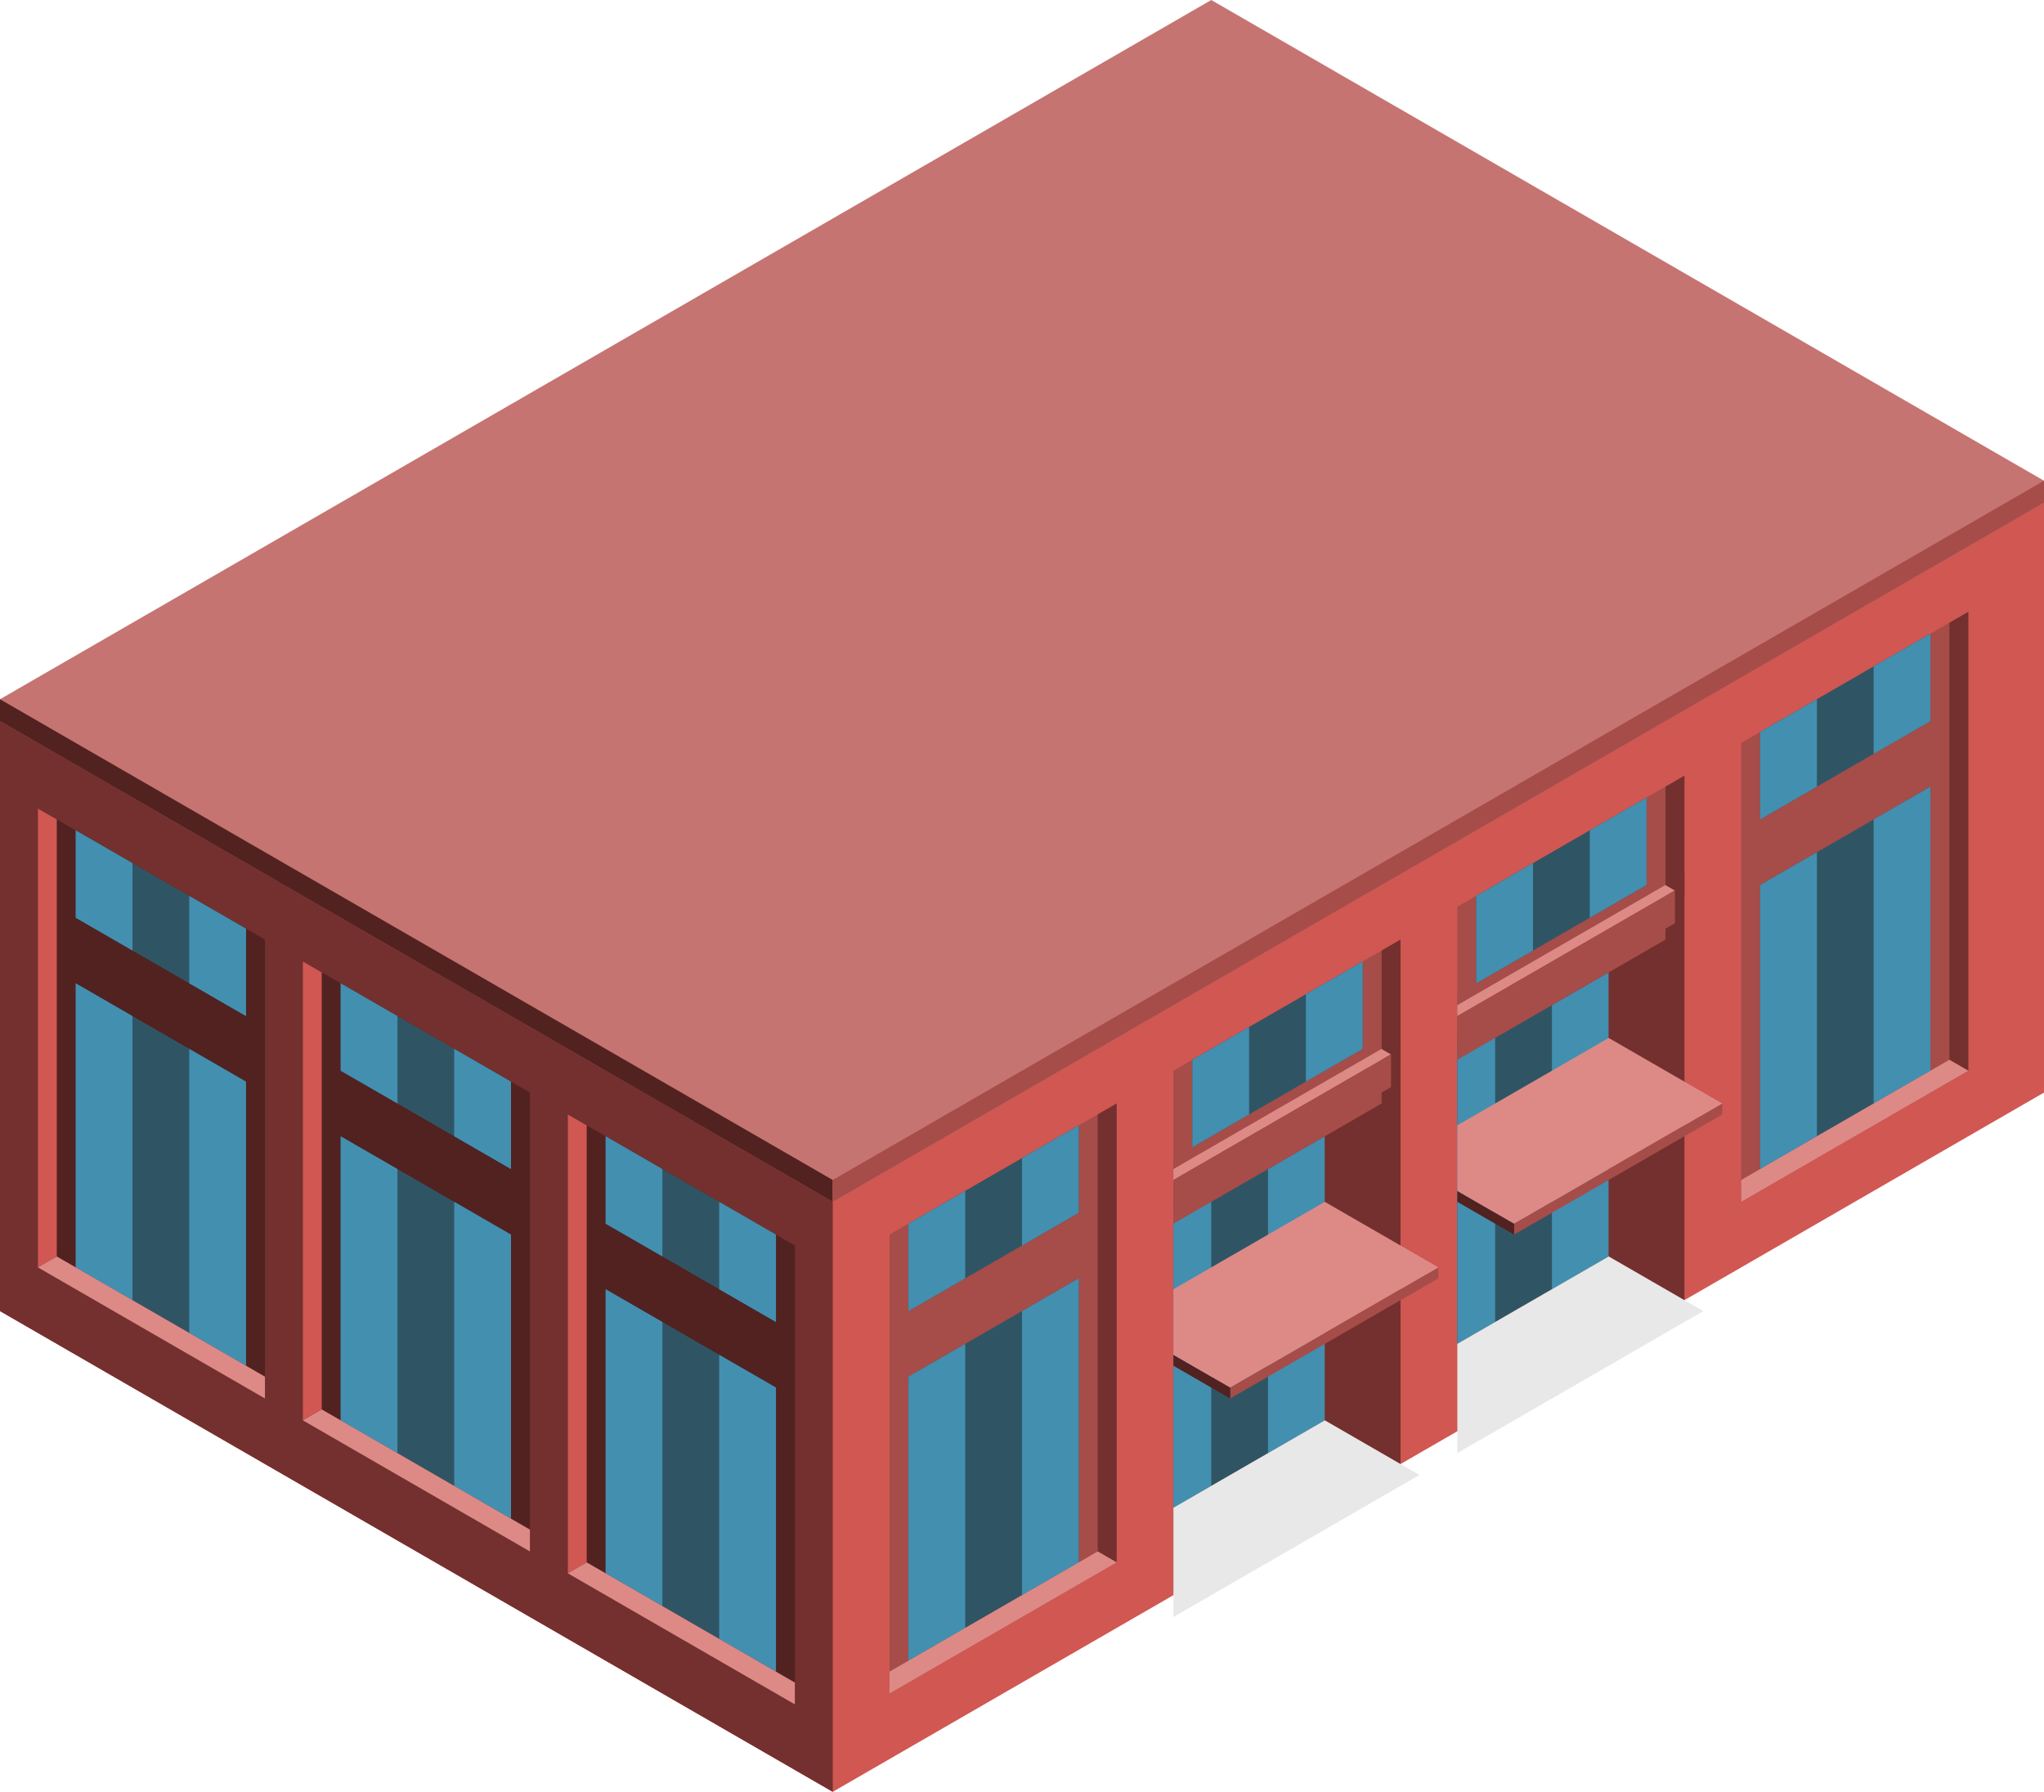 <svg id="Layer_1" data-name="Layer 1" xmlns="http://www.w3.org/2000/svg" viewBox="0 0 270 236.713">
  <defs>
    <style>
      .top-dark {
        fill: #c67471;
      }

      .exterior-R-prim {
        fill: #d05752;
      }

      .exterior-L-prim {
        fill: #73302e;
      }

      .exterior-L-dark {
        fill: #512220;
      }

      .curtain-L-prim-dark {
        fill: #2f5565;
      }

      .curtain-L-prim-light {
        fill: #438fb0;
      }

      .top-prim {
        fill: #dd8a87;
      }

      .exterior-R-dark {
        fill: #a64c49;
      }

      .concrete-top {
        fill: #e8e8e8;
      }
    </style>
  </defs>
  <title>Artboard 23</title>
  <g id="root">
    <path id="anchor_0_155.884_270" class="top-dark" d="M0,101.036l110,60.622L270,69.282V63.508L160,0,0,92.376Z"/>
    <path class="exterior-R-prim" d="M270,66.395,110,158.771,0,95.263v77.942L110,236.713l160-92.376Z"/>
    <path class="exterior-L-prim" d="M0,95.263,110,158.771v77.942L0,173.205Z"/>
    <path class="exterior-L-dark" d="M75,147.224l30,17.321v60.621l-30-17.32Z"/>
    <path class="exterior-L-dark" d="M40,127.017l30,17.32v60.622l-30-17.32Z"/>
    <path class="exterior-L-dark" d="M5,106.81l30,17.32v60.622L5,167.431Z"/>
    <path class="curtain-L-prim-dark" d="M102.5,163.101,80,150.111v11.547l22.5,12.99Z"/>
    <path class="curtain-L-prim-dark" d="M67.5,142.894,45,129.904V141.451l22.5,12.99Z"/>
    <path class="curtain-L-prim-dark" d="M32.5,122.687,10,109.696v11.547l22.5,12.991Z"/>
    <path class="curtain-L-prim-dark" d="M102.5,183.308,80,170.318v37.528l22.5,12.99Z"/>
    <path class="curtain-L-prim-dark" d="M67.5,163.101,45,150.111V187.639l22.5,12.99Z"/>
    <path class="curtain-L-prim-dark" d="M32.5,142.894,10,129.904V167.431l22.5,12.991Z"/>
    <path class="curtain-L-prim-light" d="M102.5,163.101l-7.5-4.33v11.547l7.5,4.33Z"/>
    <path class="curtain-L-prim-light" d="M67.5,142.894l-7.5-4.33v11.547l7.5,4.33Z"/>
    <path class="curtain-L-prim-light" d="M32.5,122.687l-7.5-4.33v11.547l7.5,4.33Z"/>
    <path class="curtain-L-prim-light" d="M102.5,183.308l-7.5-4.33v37.528l7.5,4.33Z"/>
    <path class="curtain-L-prim-light" d="M67.5,163.101l-7.5-4.33v37.528l7.5,4.33Z"/>
    <path class="curtain-L-prim-light" d="M32.5,142.894l-7.5-4.33V176.092l7.5,4.33Z"/>
    <path class="curtain-L-prim-light" d="M87.5,154.441l-7.5-4.33v11.547l7.5,4.33Z"/>
    <path class="curtain-L-prim-light" d="M52.5,134.234l-7.5-4.33V141.451l7.5,4.33Z"/>
    <path class="curtain-L-prim-light" d="M17.5,114.026l-7.5-4.33v11.547l7.5,4.33Z"/>
    <path class="curtain-L-prim-light" d="M87.5,174.648l-7.5-4.33v37.528l7.5,4.33Z"/>
    <path class="curtain-L-prim-light" d="M52.5,154.441l-7.5-4.33V187.639l7.5,4.33Z"/>
    <path class="curtain-L-prim-light" d="M17.5,134.234l-7.5-4.33V167.431l7.5,4.33Z"/>
    <path class="exterior-R-prim" d="M77.5,148.667,75,147.224v60.622l2.5-1.444Z"/>
    <path class="exterior-R-prim" d="M42.5,128.46l-2.5-1.443V187.639l2.5-1.444Z"/>
    <path class="exterior-R-prim" d="M7.5,108.253,5,106.81V167.431l2.5-1.443Z"/>
    <path class="top-prim" d="M105,222.28v2.886l-30-17.32,2.5-1.444Z"/>
    <path class="exterior-R-dark" d="M147.5,145.781l-30,17.32V223.723l30-17.321Z"/>
    <path class="curtain-L-prim-dark" d="M120,161.658l22.5-12.991v11.547L120,173.205Z"/>
    <path class="curtain-L-prim-dark" d="M120,181.865l22.5-12.99v37.528l-22.5,12.99Z"/>
    <path class="curtain-L-prim-light" d="M120,161.658l7.5-4.33v11.547l-7.5,4.33Z"/>
    <path class="curtain-L-prim-light" d="M120,181.865l7.5-4.33v37.528l-7.5,4.33Z"/>
    <path class="curtain-L-prim-light" d="M135,152.998l7.5-4.331v11.547l-7.5,4.331Z"/>
    <path class="curtain-L-prim-light" d="M135,173.205l7.5-4.33v37.528l-7.5,4.33Z"/>
    <path class="exterior-L-prim" d="M145,147.224l2.5-1.443v60.621L145,204.959Z"/>
    <path class="top-prim" d="M117.5,220.836v2.887l30-17.321L145,204.959Z"/>
    <path class="exterior-R-dark" d="M185,124.13l-30,17.321v69.282l30-17.321Z"/>
    <path class="exterior-R-dark" d="M222.5,102.479l-30,17.321v69.282l30-17.321Z"/>
    <path class="curtain-L-prim-dark" d="M155,158.771l20-11.547v40.415l-20,11.547Z"/>
    <path class="curtain-L-prim-dark" d="M192.5,137.12l20-11.547v40.415l-20,11.547Z"/>
    <path class="curtain-L-prim-light" d="M155,160.214l5-2.886v38.971l-5,2.887Z"/>
    <path class="curtain-L-prim-light" d="M192.5,138.564l5-2.887v38.971l-5,2.887Z"/>
    <path class="curtain-L-prim-light" d="M167.5,154.441l7.5-4.33V187.639l-7.5,4.33Z"/>
    <path class="curtain-L-prim-light" d="M205,132.79l7.5-4.33V165.988l-7.5,4.33Z"/>
    <path class="exterior-L-prim" d="M175,142.894l10-5.774v56.292l-10-5.773Z"/>
    <path class="exterior-L-prim" d="M212.5,121.243l10-5.773V171.761l-10-5.773Z"/>
    <path class="concrete-top" d="M155,199.186v14.433l32.5-18.764L175,187.639Z"/>
    <path class="concrete-top" d="M192.5,177.535v14.434L225,173.205l-12.5-7.217Z"/>
    <path class="exterior-R-dark" d="M260,80.829l-30,17.32v60.622l30-17.32Z"/>
    <path class="curtain-L-prim-dark" d="M232.5,96.706l22.5-12.99v11.547l-22.5,12.99Z"/>
    <path class="curtain-L-prim-dark" d="M232.5,116.913l22.5-12.99V141.451l-22.5,12.99Z"/>
    <path class="curtain-L-prim-light" d="M232.5,96.706l7.5-4.33v11.547l-7.5,4.33Z"/>
    <path class="curtain-L-prim-light" d="M232.5,116.913l7.5-4.33v37.528l-7.5,4.33Z"/>
    <path class="curtain-L-prim-light" d="M247.5,88.046l7.5-4.33v11.547l-7.5,4.33Z"/>
    <path class="curtain-L-prim-light" d="M247.5,108.253l7.5-4.33V141.451l-7.5,4.33Z"/>
    <path class="exterior-L-prim" d="M257.5,82.272l2.5-1.443V141.451l-2.5-1.444Z"/>
    <path class="top-prim" d="M230,155.884v2.887l30-17.32-2.5-1.444Z"/>
    <path class="top-prim" d="M70,202.072v2.887l-30-17.32,2.5-1.444Z"/>
    <path class="top-prim" d="M35,181.865v2.887L5,167.431l2.5-1.443Z"/>
    <path class="exterior-L-dark" d="M0,95.263v-2.887L110,155.884v2.887Z"/>
    <path class="exterior-R-dark" d="M270,63.508V66.395L110,158.771v-2.887Z"/>
    <path class="exterior-R-dark" d="M182.5,137.12,155,152.998v8.66l27.5-15.877Z"/>
    <path class="exterior-R-dark" d="M220,115.47,192.5,131.347v8.66L220,124.13Z"/>
    <path class="exterior-R-dark" d="M190,167.431l-27.5,15.877v1.444L190,168.875"/>
    <path class="exterior-R-dark" d="M227.5,145.781,200,161.658v1.443l27.5-15.877"/>
    <path class="exterior-L-dark" d="M162.5,183.308v1.444l-7.5-4.33v-1.444Z"/>
    <path class="exterior-L-dark" d="M200,161.658v1.443l-7.5-4.33v-1.443Z"/>
    <path class="top-prim" d="M190,167.431l-15-8.66-20,11.547v8.66l7.5,4.33Z"/>
    <path class="top-prim" d="M227.5,145.781l-15-8.661-20,11.547v8.661l7.5,4.33Z"/>
    <path class="top-prim" d="M182.5,138.564l1.25.721L155,155.884v-1.443Z"/>
    <path class="top-prim" d="M220,116.913l1.25.722L192.5,134.234V132.79Z"/>
    <path class="exterior-R-dark" d="M183.75,143.616,155,160.214v-4.33l28.75-16.599Z"/>
    <path class="exterior-R-dark" d="M221.25,121.965l-28.75,16.599v-4.33l28.75-16.599Z"/>
    <path class="curtain-L-prim-dark" d="M157.5,140.007l22.5-12.99v11.547l-22.5,12.99Z"/>
    <path class="curtain-L-prim-dark" d="M195,118.357l22.5-12.991v11.547L195,129.904Z"/>
    <path class="curtain-L-prim-light" d="M157.5,140.007l7.5-4.33v11.547l-7.5,4.33Z"/>
    <path class="curtain-L-prim-light" d="M195,118.357l7.5-4.331v11.547l-7.5,4.331Z"/>
    <path class="curtain-L-prim-light" d="M172.5,131.347l7.5-4.33v11.547l-7.5,4.33Z"/>
    <path class="curtain-L-prim-light" d="M210,109.696l7.5-4.33v11.547l-7.5,4.33Z"/>
    <path class="exterior-L-prim" d="M182.5,125.573l2.5-1.443v15.877l-2.5-1.443Z"/>
    <path class="exterior-L-prim" d="M220,103.923l2.5-1.444v15.878l-2.5-1.444Z"/>
  </g>
</svg>
